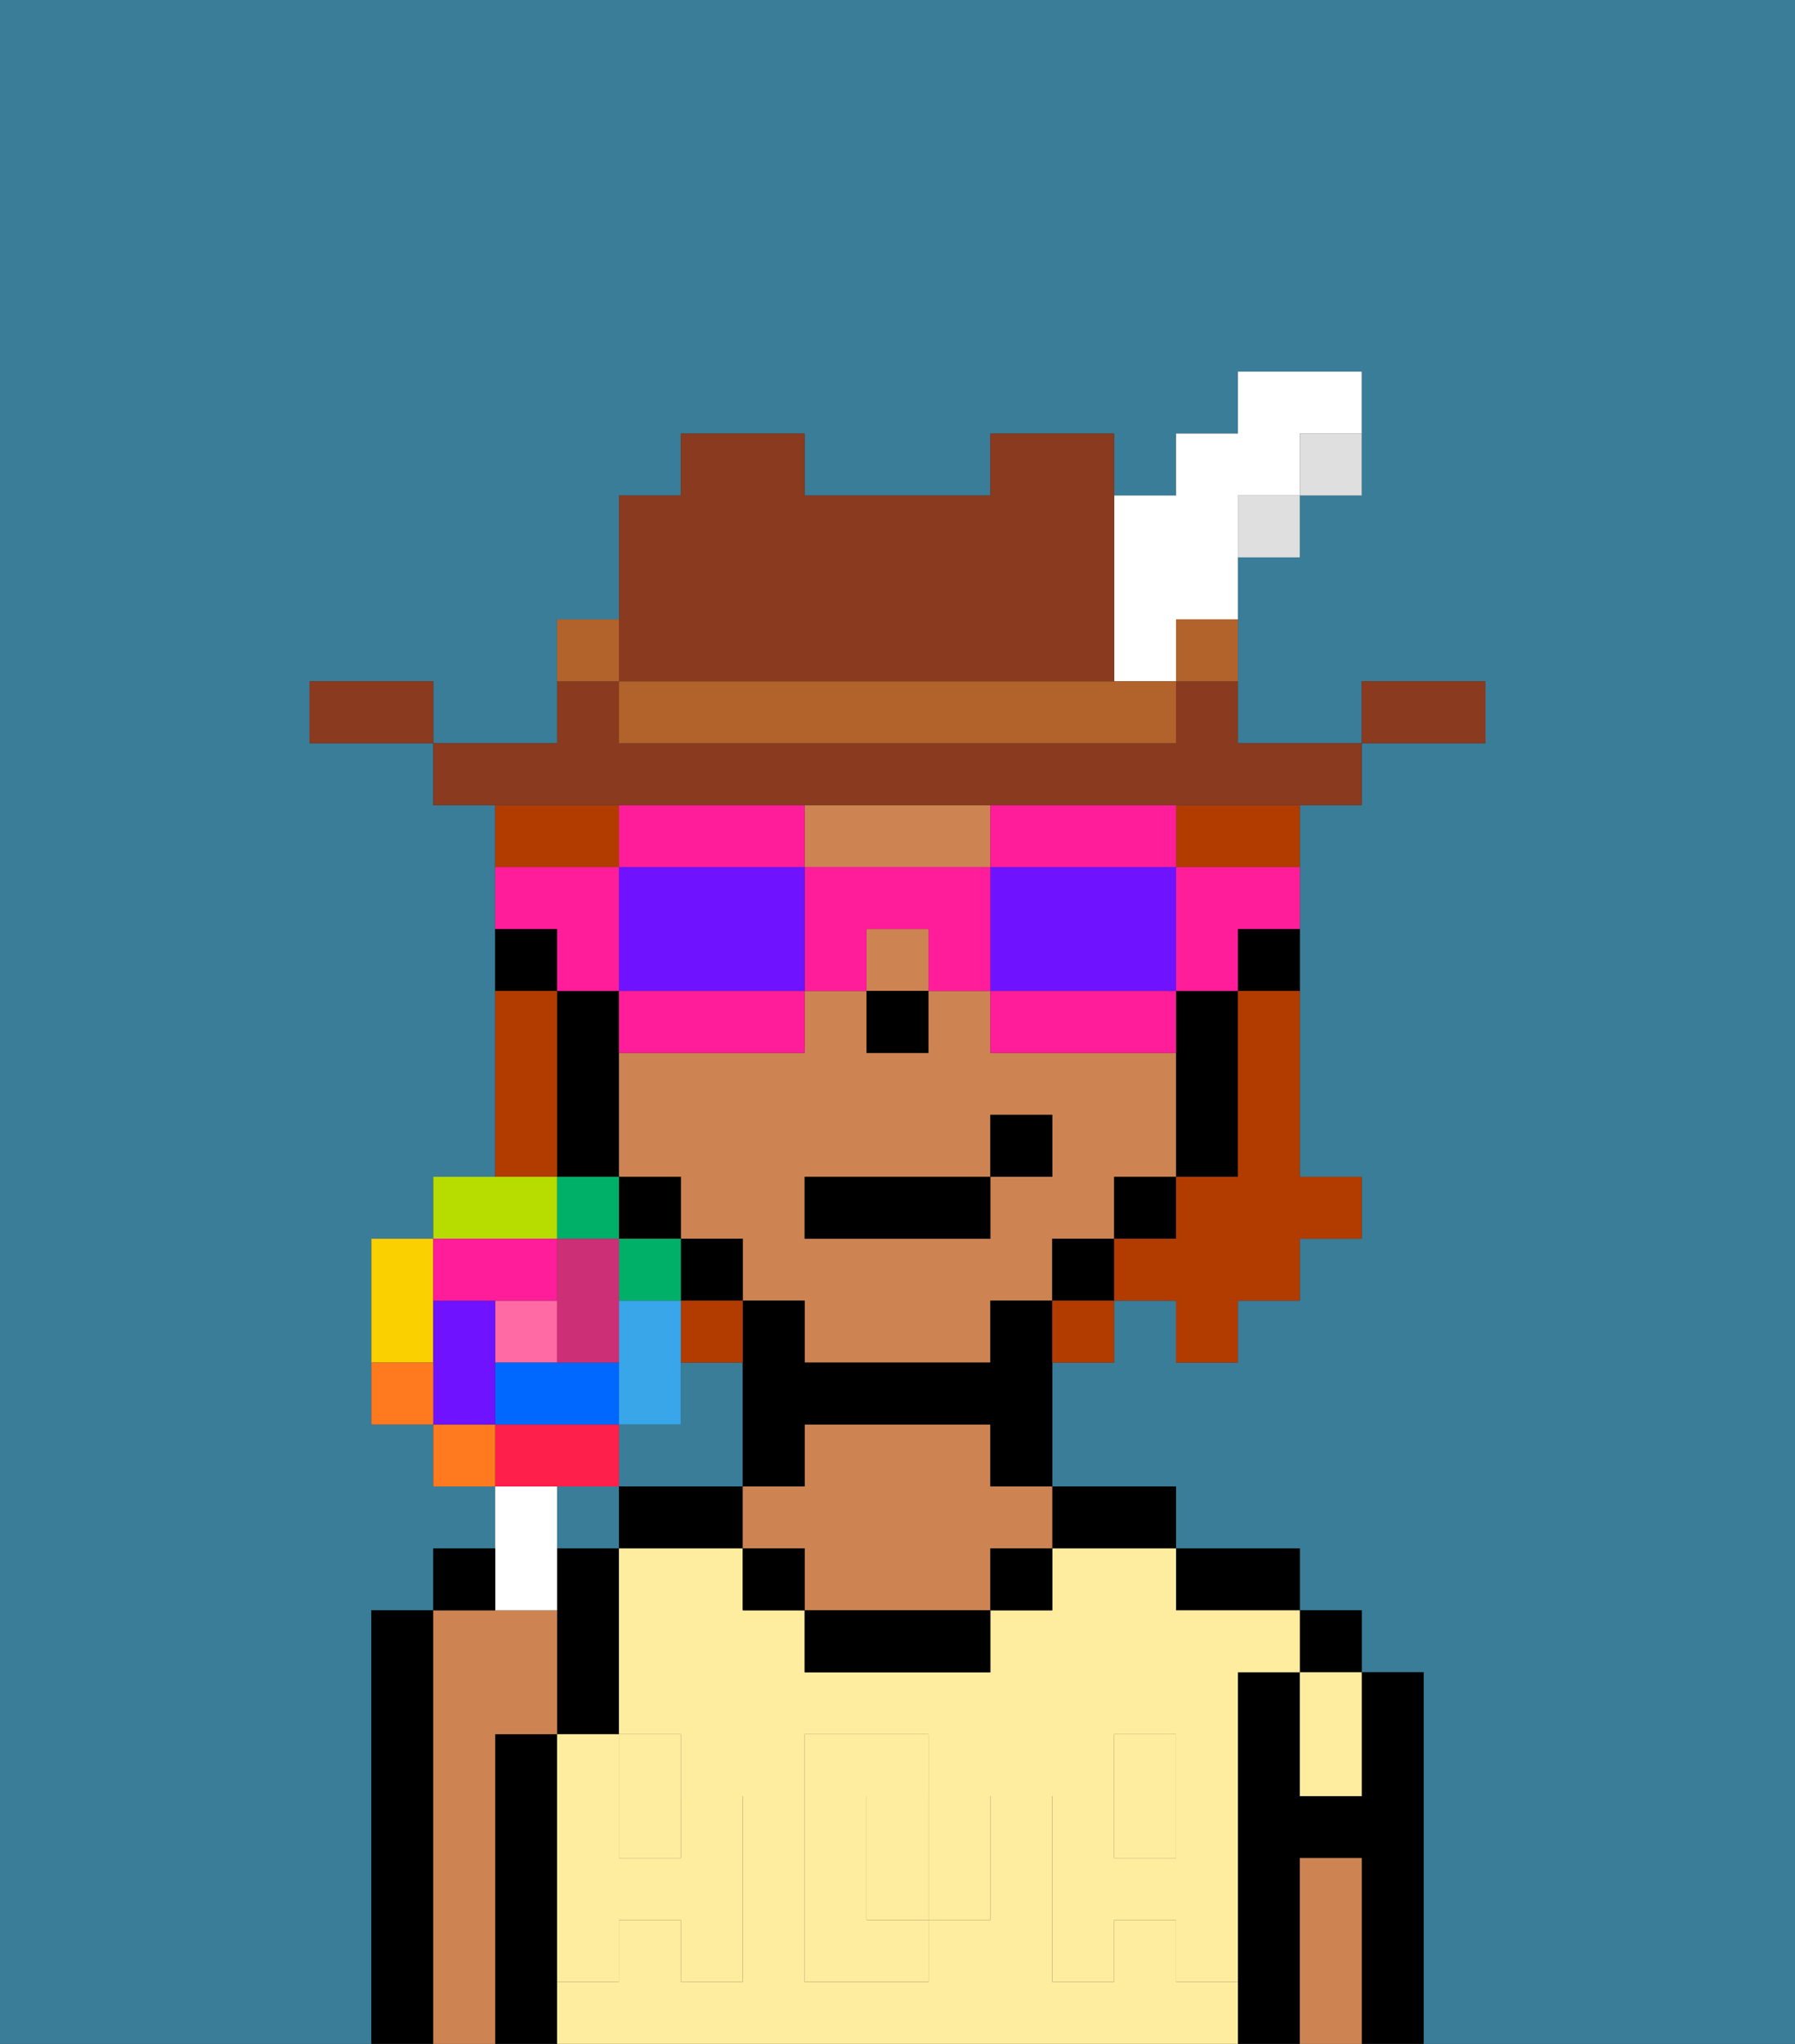 <svg xmlns="http://www.w3.org/2000/svg" viewBox="0 0 29 33"><rect x="0" y="0" width="29" height="33" fill="#333333" stroke="none"/><defs><style>polygon,rect,path{shape-rendering:crispedges;}.fa34-1{fill:#397d98;}.fa34-2{fill:#000000;}.fa34-3{fill:#ffed9f;}.fa34-4{fill:#ce8452;}.fa34-5{fill:#ffed9f;}.fa34-6{fill:#b23b00;}.fa34-7{fill:#ff1d99;}.fa34-8{fill:#6e12ff;}.fa34-9{fill:#893a1f;}.fa34-10{fill:#dfdfdf;}.fa34-11{fill:#b2622b;}.fa34-12{fill:#ffffff;}.fa34-13{fill:#ff6aa5;}.fa34-14{fill:#ff1f4a;}.fa34-15{fill:#ff791f;}.fa34-16{fill:#fad000;}.fa34-17{fill:#b6dc00;}.fa34-18{fill:#00af68;}.fa34-19{fill:#38a6e8;}.fa34-20{fill:#0068ff;}.fa34-21{fill:#cc2f76;}</style></defs><rect class="fa34-1" x="9" y="24" width="1" height="1"/><path class="fa34-1" d="M12,24V22H11v1H10v1h2Z"/><path class="fa34-1" d="M0,33H6V26H7V25H8V24H7V23H6V20H7V19H8V13H7V12H5V11H7v1H9V10h1V8h1V7h2V8h3V7h2V8h1V7h1V6h2V8H21V9H20v3h2V11h2v1H22v1H21v6h1v1H21v1H20v1H19V21H18v1H17v2h2v1h2v1h1v1h1v6h6V0H0Z"/><path class="fa34-2" d="M23,27H22v2H21V27H20v6h1V30h1v3h1V27Z"/><rect class="fa34-2" x="21" y="26" width="1" height="1"/><path class="fa34-2" d="M20,26h1V25H19v1Z"/><path class="fa34-2" d="M18,25h1V24H17v1Z"/><path class="fa34-2" d="M11,24H10v1h2V24Z"/><path class="fa34-2" d="M9,31V28H8v5H9V31Z"/><path class="fa34-2" d="M9,26v2h1V25H9Z"/><path class="fa34-2" d="M7,26H6v7H7V26Z"/><path class="fa34-3" d="M9,29h1V28H9Z"/><path class="fa34-3" d="M19,32V31H18v1H17V29h1V28h1v1h1V27h1V26H19V25H17v1H16v1H13V26H12V25H10v3h1v1h1v3H11V31H10v1H9v1H20V32Zm-3-2v1H15v1H13V28h2v1h1Z"/><rect class="fa34-3" x="10" y="29" width="1" height="1"/><path class="fa34-3" d="M15,29H14v2h1V29Z"/><rect class="fa34-3" x="18" y="29" width="1" height="1"/><path class="fa34-3" d="M21,28v1h1V27H21Z"/><path class="fa34-4" d="M8,28H9V26H7v7H8V28Z"/><path class="fa34-4" d="M16,23H13v1H12v1h1v1h3V25h1V24H16Z"/><path class="fa34-2" d="M13,26v1h3V26H13Z"/><path class="fa34-4" d="M22,30H21v3h1V30Z"/><rect class="fa34-2" x="12" y="25" width="1" height="1"/><rect class="fa34-2" x="16" y="25" width="1" height="1"/><path class="fa34-5" d="M19,30H18V29H17v3h1V31h1v1h1V29H19Z"/><rect class="fa34-5" x="18" y="28" width="1" height="1"/><path class="fa34-5" d="M15,30v1h1V29H15Z"/><path class="fa34-5" d="M14,30V29h1V28H13v4h2V31H14Z"/><path class="fa34-5" d="M10,30V29H9v3h1V31h1v1h1V29H11v1Z"/><rect class="fa34-5" x="10" y="28" width="1" height="1"/><path class="fa34-2" d="M20,16h1V15H20Z"/><rect class="fa34-4" x="14" y="15" width="1" height="1"/><path class="fa34-4" d="M14,14h2V13H13v1Z"/><path class="fa34-4" d="M19,17H16V16H15v1H14V16H13v1H10v2h1v1h1v1h1v1h3V21h1V20h1V19h1V17Zm-2,2H16v1H13V19h3V18h1Z"/><path class="fa34-2" d="M19,18v1h1V16H19v2Z"/><rect class="fa34-2" x="18" y="19" width="1" height="1"/><rect class="fa34-2" x="17" y="20" width="1" height="1"/><path class="fa34-2" d="M16,21v1H13V21H12v3h1V23h3v1h1V21Z"/><rect class="fa34-2" x="11" y="20" width="1" height="1"/><rect class="fa34-2" x="10" y="19" width="1" height="1"/><path class="fa34-2" d="M10,18V16H9v3h1Z"/><path class="fa34-2" d="M9,15H8v1H9Z"/><rect class="fa34-2" x="14" y="16" width="1" height="1"/><rect class="fa34-2" x="13" y="19" width="3" height="1"/><rect class="fa34-2" x="16" y="18" width="1" height="1"/><path class="fa34-6" d="M20,17v2H19v1H18v1h1v1h1V21h1V20h1V19H21V16H20Z"/><path class="fa34-6" d="M19,14h2V13H19Z"/><path class="fa34-6" d="M10,13H8v1h2Z"/><path class="fa34-6" d="M9,18V16H8v3H9Z"/><path class="fa34-6" d="M11,22h1V21H11Z"/><path class="fa34-6" d="M17,22h1V21H17Z"/><path class="fa34-7" d="M19,16h1V15h1V14H19Z"/><path class="fa34-7" d="M17,14h2V13H16v1Z"/><path class="fa34-8" d="M16,14v2h3V14H16Z"/><path class="fa34-7" d="M16,16v1h3V16H16Z"/><path class="fa34-7" d="M14,15h1v1h1V14H13v2h1Z"/><path class="fa34-7" d="M13,14V13H10v1h3Z"/><path class="fa34-8" d="M13,16V14H10v2h3Z"/><path class="fa34-7" d="M11,17h2V16H10v1Z"/><path class="fa34-7" d="M9,16h1V14H8v1H9Z"/><path class="fa34-9" d="M24,11H22v1h2Z"/><path class="fa34-10" d="M21,8h1V7H21Z"/><path class="fa34-9" d="M13,13h9V12H20V11H19v1H10V11H9v1H7v1h6Z"/><rect class="fa34-10" x="20" y="8" width="1" height="1"/><path class="fa34-11" d="M19,11h1V10H19Z"/><path class="fa34-12" d="M18,11h1V10h1V8h1V7h1V6H20V7H19V8H18v3Z"/><path class="fa34-11" d="M17,11H10v1h9V11H17Z"/><path class="fa34-9" d="M11,11h7V7H16V8H13V7H11V8H10v3Z"/><path class="fa34-11" d="M10,10H9v1h1Z"/><path class="fa34-9" d="M6,11H5v1H7V11Z"/><path class="fa34-12" d="M9,26V24H8v2Z"/><rect class="fa34-13" x="8" y="21" width="1" height="1"/><path class="fa34-14" d="M10,24V23H8v1h2Z"/><rect class="fa34-15" x="7" y="23" width="1" height="1"/><path class="fa34-16" d="M7,21V20H6v2H7Z"/><path class="fa34-17" d="M9,19H7v1H9Z"/><rect class="fa34-18" x="9" y="19" width="1" height="1"/><rect class="fa34-18" x="10" y="20" width="1" height="1"/><path class="fa34-19" d="M11,22V21H10v2h1Z"/><path class="fa34-20" d="M9,22H8v1h2V22Z"/><path class="fa34-8" d="M8,22V21H7v2H8Z"/><path class="fa34-7" d="M8,21H9V20H7v1Z"/><path class="fa34-21" d="M10,22V20H9v2Z"/><path class="fa34-15" d="M6,22v1H7V22Z"/><path class="fa34-2" d="M8,25H7v1H8Z"/></svg>